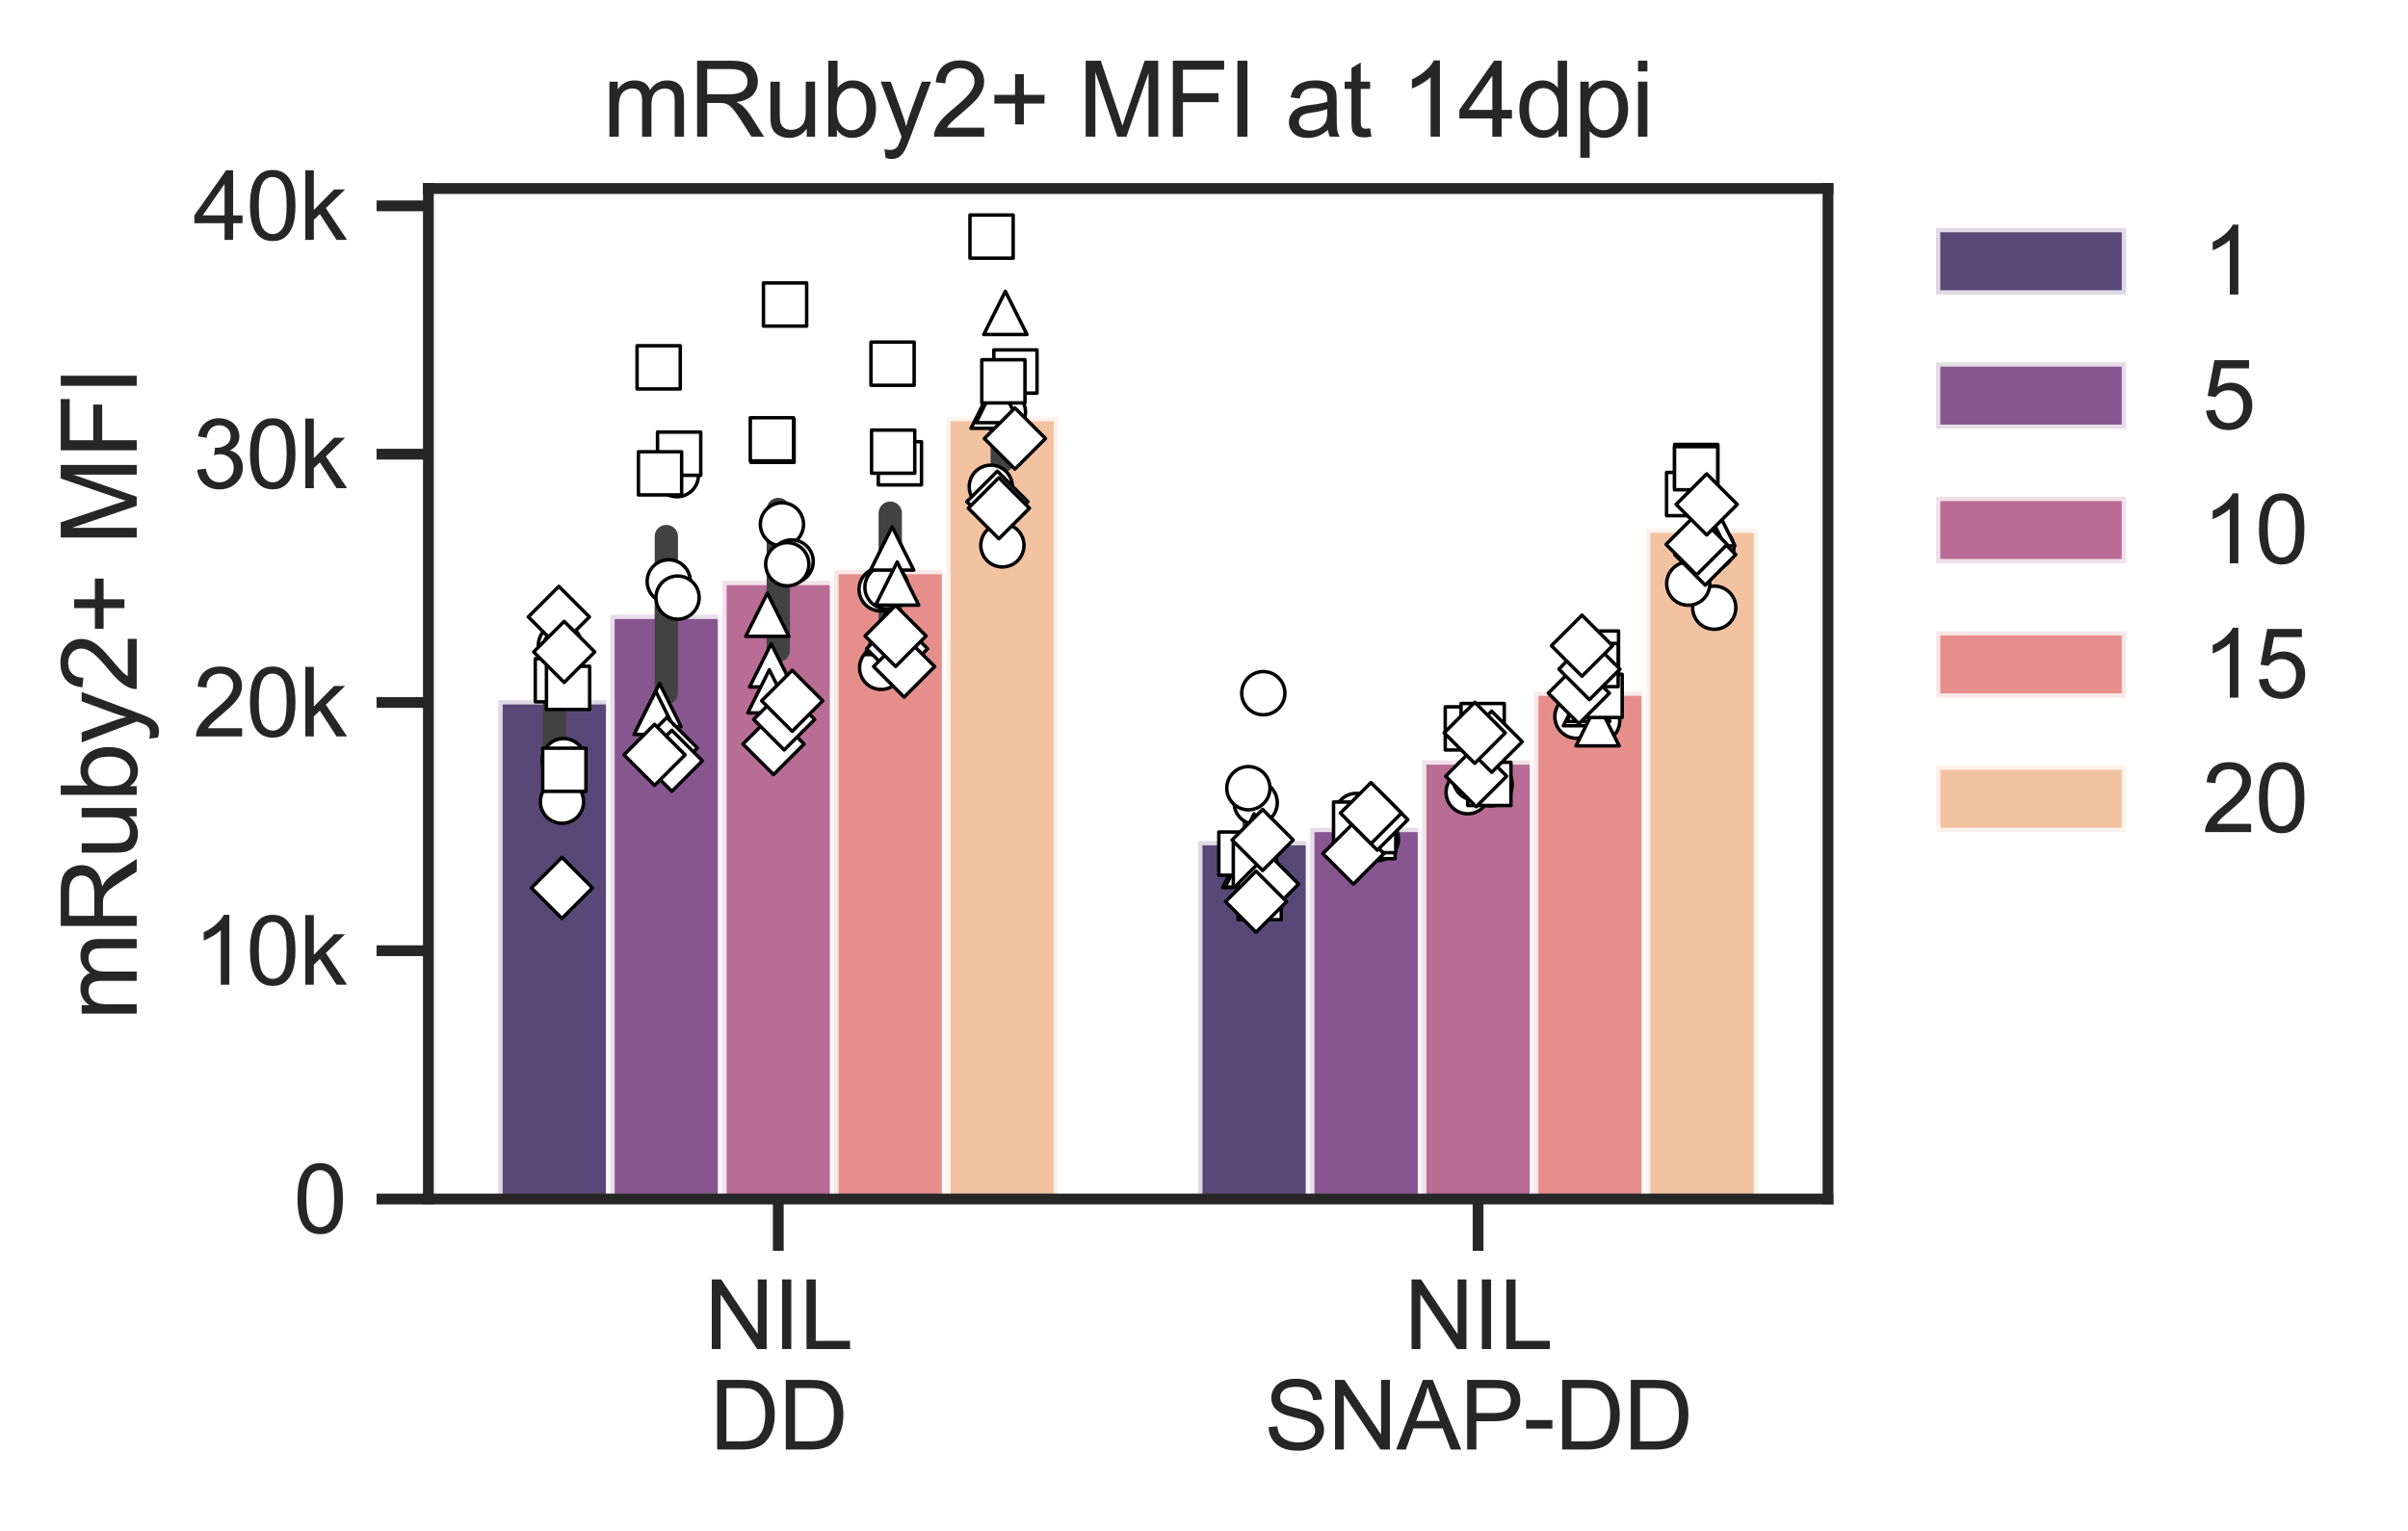 <?xml version="1.0" encoding="utf-8" standalone="no"?>
<!DOCTYPE svg PUBLIC "-//W3C//DTD SVG 1.1//EN"
  "http://www.w3.org/Graphics/SVG/1.1/DTD/svg11.dtd">
<svg xmlns:xlink="http://www.w3.org/1999/xlink" width="278.719pt" height="177.219pt" viewBox="0 0 278.719 177.219" xmlns="http://www.w3.org/2000/svg" version="1.1">
 <defs>
  <style type="text/css">*{stroke-linejoin: round; stroke-linecap: butt}</style>
 </defs>
 <g id="figure_1">
  <g id="patch_1">
   <path d="M 0 177.219 
L 278.719 177.219 
L 278.719 -0 
L 0 -0 
z
" style="fill: #ffffff"/>
  </g>
  <g id="axes_1">
   <g id="patch_2">
    <path d="M 49.585 138.825 
L 211.585 138.825 
L 211.585 21.825 
L 49.585 21.825 
z
" style="fill: #ffffff"/>
   </g>
   <g id="matplotlib.axis_1">
    <g id="xtick_1">
     <g id="line2d_1">
      <defs>
       <path id="m0fd4d82adf" d="M 0 0 
L 0 6 
" style="stroke: #262626; stroke-width: 1.25"/>
      </defs>
      <g>
       <use xlink:href="#m0fd4d82adf" x="90.085" y="138.825" style="fill: #262626; stroke: #262626; stroke-width: 1.25"/>
      </g>
     </g>
     <g id="text_1">
      <!-- NIL -->
      <g style="fill: #262626" transform="translate(81.526 156.199) scale(0.11 -0.11)">
       <defs>
        <path id="ArialMT-4e" d="M 488 0 
L 488 4581 
L 1109 4581 
L 3516 984 
L 3516 4581 
L 4097 4581 
L 4097 0 
L 3475 0 
L 1069 3600 
L 1069 0 
L 488 0 
z
" transform="scale(0.016)"/>
        <path id="ArialMT-49" d="M 597 0 
L 597 4581 
L 1203 4581 
L 1203 0 
L 597 0 
z
" transform="scale(0.016)"/>
        <path id="ArialMT-4c" d="M 469 0 
L 469 4581 
L 1075 4581 
L 1075 541 
L 3331 541 
L 3331 0 
L 469 0 
z
" transform="scale(0.016)"/>
       </defs>
       <use xlink:href="#ArialMT-4e"/>
       <use xlink:href="#ArialMT-49" transform="translate(72.217 0)"/>
       <use xlink:href="#ArialMT-4c" transform="translate(100 0)"/>
      </g>
      <!-- DD -->
      <g style="fill: #262626" transform="translate(82.141 167.833) scale(0.11 -0.11)">
       <defs>
        <path id="ArialMT-44" d="M 494 0 
L 494 4581 
L 2072 4581 
Q 2606 4581 2888 4516 
Q 3281 4425 3559 4188 
Q 3922 3881 4101 3404 
Q 4281 2928 4281 2316 
Q 4281 1794 4159 1391 
Q 4038 988 3847 723 
Q 3656 459 3429 307 
Q 3203 156 2883 78 
Q 2563 0 2147 0 
L 494 0 
z
M 1100 541 
L 2078 541 
Q 2531 541 2789 625 
Q 3047 709 3200 863 
Q 3416 1078 3536 1442 
Q 3656 1806 3656 2325 
Q 3656 3044 3420 3430 
Q 3184 3816 2847 3947 
Q 2603 4041 2063 4041 
L 1100 4041 
L 1100 541 
z
" transform="scale(0.016)"/>
       </defs>
       <use xlink:href="#ArialMT-44"/>
       <use xlink:href="#ArialMT-44" transform="translate(72.217 0)"/>
      </g>
     </g>
    </g>
    <g id="xtick_2">
     <g id="line2d_2">
      <g>
       <use xlink:href="#m0fd4d82adf" x="171.085" y="138.825" style="fill: #262626; stroke: #262626; stroke-width: 1.25"/>
      </g>
     </g>
     <g id="text_2">
      <!-- NIL -->
      <g style="fill: #262626" transform="translate(162.526 156.199) scale(0.11 -0.11)">
       <use xlink:href="#ArialMT-4e"/>
       <use xlink:href="#ArialMT-49" transform="translate(72.217 0)"/>
       <use xlink:href="#ArialMT-4c" transform="translate(100 0)"/>
      </g>
      <!-- SNAP-DD -->
      <g style="fill: #262626" transform="translate(146.331 167.833) scale(0.11 -0.11)">
       <defs>
        <path id="ArialMT-53" d="M 288 1472 
L 859 1522 
Q 900 1178 1048 958 
Q 1197 738 1509 602 
Q 1822 466 2213 466 
Q 2559 466 2825 569 
Q 3091 672 3220 851 
Q 3350 1031 3350 1244 
Q 3350 1459 3225 1620 
Q 3100 1781 2813 1891 
Q 2628 1963 1997 2114 
Q 1366 2266 1113 2400 
Q 784 2572 623 2826 
Q 463 3081 463 3397 
Q 463 3744 659 4045 
Q 856 4347 1234 4503 
Q 1613 4659 2075 4659 
Q 2584 4659 2973 4495 
Q 3363 4331 3572 4012 
Q 3781 3694 3797 3291 
L 3216 3247 
Q 3169 3681 2898 3903 
Q 2628 4125 2100 4125 
Q 1550 4125 1298 3923 
Q 1047 3722 1047 3438 
Q 1047 3191 1225 3031 
Q 1400 2872 2139 2705 
Q 2878 2538 3153 2413 
Q 3553 2228 3743 1945 
Q 3934 1663 3934 1294 
Q 3934 928 3725 604 
Q 3516 281 3123 101 
Q 2731 -78 2241 -78 
Q 1619 -78 1198 103 
Q 778 284 539 648 
Q 300 1013 288 1472 
z
" transform="scale(0.016)"/>
        <path id="ArialMT-41" d="M -9 0 
L 1750 4581 
L 2403 4581 
L 4278 0 
L 3588 0 
L 3053 1388 
L 1138 1388 
L 634 0 
L -9 0 
z
M 1313 1881 
L 2866 1881 
L 2388 3150 
Q 2169 3728 2063 4100 
Q 1975 3659 1816 3225 
L 1313 1881 
z
" transform="scale(0.016)"/>
        <path id="ArialMT-50" d="M 494 0 
L 494 4581 
L 2222 4581 
Q 2678 4581 2919 4538 
Q 3256 4481 3484 4323 
Q 3713 4166 3852 3881 
Q 3991 3597 3991 3256 
Q 3991 2672 3619 2267 
Q 3247 1863 2275 1863 
L 1100 1863 
L 1100 0 
L 494 0 
z
M 1100 2403 
L 2284 2403 
Q 2872 2403 3119 2622 
Q 3366 2841 3366 3238 
Q 3366 3525 3220 3729 
Q 3075 3934 2838 4000 
Q 2684 4041 2272 4041 
L 1100 4041 
L 1100 2403 
z
" transform="scale(0.016)"/>
        <path id="ArialMT-2d" d="M 203 1375 
L 203 1941 
L 1931 1941 
L 1931 1375 
L 203 1375 
z
" transform="scale(0.016)"/>
       </defs>
       <use xlink:href="#ArialMT-53"/>
       <use xlink:href="#ArialMT-4e" transform="translate(66.699 0)"/>
       <use xlink:href="#ArialMT-41" transform="translate(138.916 0)"/>
       <use xlink:href="#ArialMT-50" transform="translate(205.615 0)"/>
       <use xlink:href="#ArialMT-2d" transform="translate(272.314 0)"/>
       <use xlink:href="#ArialMT-44" transform="translate(305.615 0)"/>
       <use xlink:href="#ArialMT-44" transform="translate(377.832 0)"/>
      </g>
     </g>
    </g>
   </g>
   <g id="matplotlib.axis_2">
    <g id="ytick_1">
     <g id="line2d_3">
      <defs>
       <path id="m3c3f2781e0" d="M 0 0 
L -6 0 
" style="stroke: #262626; stroke-width: 1.25"/>
      </defs>
      <g>
       <use xlink:href="#m3c3f2781e0" x="49.585" y="138.825" style="fill: #262626; stroke: #262626; stroke-width: 1.25"/>
      </g>
     </g>
     <g id="text_3">
      <!-- 0 -->
      <g style="fill: #262626" transform="translate(33.968 142.762) scale(0.11 -0.11)">
       <defs>
        <path id="ArialMT-30" d="M 266 2259 
Q 266 3072 433 3567 
Q 600 4063 929 4331 
Q 1259 4600 1759 4600 
Q 2128 4600 2406 4451 
Q 2684 4303 2865 4023 
Q 3047 3744 3150 3342 
Q 3253 2941 3253 2259 
Q 3253 1453 3087 958 
Q 2922 463 2592 192 
Q 2263 -78 1759 -78 
Q 1097 -78 719 397 
Q 266 969 266 2259 
z
M 844 2259 
Q 844 1131 1108 757 
Q 1372 384 1759 384 
Q 2147 384 2411 759 
Q 2675 1134 2675 2259 
Q 2675 3391 2411 3762 
Q 2147 4134 1753 4134 
Q 1366 4134 1134 3806 
Q 844 3388 844 2259 
z
" transform="scale(0.016)"/>
       </defs>
       <use xlink:href="#ArialMT-30"/>
      </g>
     </g>
    </g>
    <g id="ytick_2">
     <g id="line2d_4">
      <g>
       <use xlink:href="#m3c3f2781e0" x="49.585" y="110.078" style="fill: #262626; stroke: #262626; stroke-width: 1.25"/>
      </g>
     </g>
     <g id="text_4">
      <!-- 10k -->
      <g style="fill: #262626" transform="translate(22.351 114.015) scale(0.11 -0.11)">
       <defs>
        <path id="ArialMT-31" d="M 2384 0 
L 1822 0 
L 1822 3584 
Q 1619 3391 1289 3197 
Q 959 3003 697 2906 
L 697 3450 
Q 1169 3672 1522 3987 
Q 1875 4303 2022 4600 
L 2384 4600 
L 2384 0 
z
" transform="scale(0.016)"/>
        <path id="ArialMT-6b" d="M 425 0 
L 425 4581 
L 988 4581 
L 988 1969 
L 2319 3319 
L 3047 3319 
L 1778 2088 
L 3175 0 
L 2481 0 
L 1384 1697 
L 988 1316 
L 988 0 
L 425 0 
z
" transform="scale(0.016)"/>
       </defs>
       <use xlink:href="#ArialMT-31"/>
       <use xlink:href="#ArialMT-30" transform="translate(55.615 0)"/>
       <use xlink:href="#ArialMT-6b" transform="translate(111.23 0)"/>
      </g>
     </g>
    </g>
    <g id="ytick_3">
     <g id="line2d_5">
      <g>
       <use xlink:href="#m3c3f2781e0" x="49.585" y="81.331" style="fill: #262626; stroke: #262626; stroke-width: 1.25"/>
      </g>
     </g>
     <g id="text_5">
      <!-- 20k -->
      <g style="fill: #262626" transform="translate(22.351 85.268) scale(0.11 -0.11)">
       <defs>
        <path id="ArialMT-32" d="M 3222 541 
L 3222 0 
L 194 0 
Q 188 203 259 391 
Q 375 700 629 1000 
Q 884 1300 1366 1694 
Q 2113 2306 2375 2664 
Q 2638 3022 2638 3341 
Q 2638 3675 2398 3904 
Q 2159 4134 1775 4134 
Q 1369 4134 1125 3890 
Q 881 3647 878 3216 
L 300 3275 
Q 359 3922 746 4261 
Q 1134 4600 1788 4600 
Q 2447 4600 2831 4234 
Q 3216 3869 3216 3328 
Q 3216 3053 3103 2787 
Q 2991 2522 2730 2228 
Q 2469 1934 1863 1422 
Q 1356 997 1212 845 
Q 1069 694 975 541 
L 3222 541 
z
" transform="scale(0.016)"/>
       </defs>
       <use xlink:href="#ArialMT-32"/>
       <use xlink:href="#ArialMT-30" transform="translate(55.615 0)"/>
       <use xlink:href="#ArialMT-6b" transform="translate(111.23 0)"/>
      </g>
     </g>
    </g>
    <g id="ytick_4">
     <g id="line2d_6">
      <g>
       <use xlink:href="#m3c3f2781e0" x="49.585" y="52.585" style="fill: #262626; stroke: #262626; stroke-width: 1.25"/>
      </g>
     </g>
     <g id="text_6">
      <!-- 30k -->
      <g style="fill: #262626" transform="translate(22.351 56.521) scale(0.11 -0.11)">
       <defs>
        <path id="ArialMT-33" d="M 269 1209 
L 831 1284 
Q 928 806 1161 595 
Q 1394 384 1728 384 
Q 2125 384 2398 659 
Q 2672 934 2672 1341 
Q 2672 1728 2419 1979 
Q 2166 2231 1775 2231 
Q 1616 2231 1378 2169 
L 1441 2663 
Q 1497 2656 1531 2656 
Q 1891 2656 2178 2843 
Q 2466 3031 2466 3422 
Q 2466 3731 2256 3934 
Q 2047 4138 1716 4138 
Q 1388 4138 1169 3931 
Q 950 3725 888 3313 
L 325 3413 
Q 428 3978 793 4289 
Q 1159 4600 1703 4600 
Q 2078 4600 2393 4439 
Q 2709 4278 2876 4000 
Q 3044 3722 3044 3409 
Q 3044 3113 2884 2869 
Q 2725 2625 2413 2481 
Q 2819 2388 3044 2092 
Q 3269 1797 3269 1353 
Q 3269 753 2831 336 
Q 2394 -81 1725 -81 
Q 1122 -81 723 278 
Q 325 638 269 1209 
z
" transform="scale(0.016)"/>
       </defs>
       <use xlink:href="#ArialMT-33"/>
       <use xlink:href="#ArialMT-30" transform="translate(55.615 0)"/>
       <use xlink:href="#ArialMT-6b" transform="translate(111.23 0)"/>
      </g>
     </g>
    </g>
    <g id="ytick_5">
     <g id="line2d_7">
      <g>
       <use xlink:href="#m3c3f2781e0" x="49.585" y="23.838" style="fill: #262626; stroke: #262626; stroke-width: 1.25"/>
      </g>
     </g>
     <g id="text_7">
      <!-- 40k -->
      <g style="fill: #262626" transform="translate(22.351 27.775) scale(0.11 -0.11)">
       <defs>
        <path id="ArialMT-34" d="M 2069 0 
L 2069 1097 
L 81 1097 
L 81 1613 
L 2172 4581 
L 2631 4581 
L 2631 1613 
L 3250 1613 
L 3250 1097 
L 2631 1097 
L 2631 0 
L 2069 0 
z
M 2069 1613 
L 2069 3678 
L 634 1613 
L 2069 1613 
z
" transform="scale(0.016)"/>
       </defs>
       <use xlink:href="#ArialMT-34"/>
       <use xlink:href="#ArialMT-30" transform="translate(55.615 0)"/>
       <use xlink:href="#ArialMT-6b" transform="translate(111.23 0)"/>
      </g>
     </g>
    </g>
    <g id="text_8">
     <!-- mRuby2+ MFI -->
     <g style="fill: #262626" transform="translate(15.825 118.166) rotate(-90) scale(0.12 -0.12)">
      <defs>
       <path id="ArialMT-6d" d="M 422 0 
L 422 3319 
L 925 3319 
L 925 2853 
Q 1081 3097 1340 3245 
Q 1600 3394 1931 3394 
Q 2300 3394 2536 3241 
Q 2772 3088 2869 2813 
Q 3263 3394 3894 3394 
Q 4388 3394 4653 3120 
Q 4919 2847 4919 2278 
L 4919 0 
L 4359 0 
L 4359 2091 
Q 4359 2428 4304 2576 
Q 4250 2725 4106 2815 
Q 3963 2906 3769 2906 
Q 3419 2906 3187 2673 
Q 2956 2441 2956 1928 
L 2956 0 
L 2394 0 
L 2394 2156 
Q 2394 2531 2256 2718 
Q 2119 2906 1806 2906 
Q 1569 2906 1367 2781 
Q 1166 2656 1075 2415 
Q 984 2175 984 1722 
L 984 0 
L 422 0 
z
" transform="scale(0.016)"/>
       <path id="ArialMT-52" d="M 503 0 
L 503 4581 
L 2534 4581 
Q 3147 4581 3465 4457 
Q 3784 4334 3975 4021 
Q 4166 3709 4166 3331 
Q 4166 2844 3850 2509 
Q 3534 2175 2875 2084 
Q 3116 1969 3241 1856 
Q 3506 1613 3744 1247 
L 4541 0 
L 3778 0 
L 3172 953 
Q 2906 1366 2734 1584 
Q 2563 1803 2427 1890 
Q 2291 1978 2150 2013 
Q 2047 2034 1813 2034 
L 1109 2034 
L 1109 0 
L 503 0 
z
M 1109 2559 
L 2413 2559 
Q 2828 2559 3062 2645 
Q 3297 2731 3419 2920 
Q 3541 3109 3541 3331 
Q 3541 3656 3305 3865 
Q 3069 4075 2559 4075 
L 1109 4075 
L 1109 2559 
z
" transform="scale(0.016)"/>
       <path id="ArialMT-75" d="M 2597 0 
L 2597 488 
Q 2209 -75 1544 -75 
Q 1250 -75 995 37 
Q 741 150 617 320 
Q 494 491 444 738 
Q 409 903 409 1263 
L 409 3319 
L 972 3319 
L 972 1478 
Q 972 1038 1006 884 
Q 1059 663 1231 536 
Q 1403 409 1656 409 
Q 1909 409 2131 539 
Q 2353 669 2445 892 
Q 2538 1116 2538 1541 
L 2538 3319 
L 3100 3319 
L 3100 0 
L 2597 0 
z
" transform="scale(0.016)"/>
       <path id="ArialMT-62" d="M 941 0 
L 419 0 
L 419 4581 
L 981 4581 
L 981 2947 
Q 1338 3394 1891 3394 
Q 2197 3394 2470 3270 
Q 2744 3147 2920 2923 
Q 3097 2700 3197 2384 
Q 3297 2069 3297 1709 
Q 3297 856 2875 390 
Q 2453 -75 1863 -75 
Q 1275 -75 941 416 
L 941 0 
z
M 934 1684 
Q 934 1088 1097 822 
Q 1363 388 1816 388 
Q 2184 388 2453 708 
Q 2722 1028 2722 1663 
Q 2722 2313 2464 2622 
Q 2206 2931 1841 2931 
Q 1472 2931 1203 2611 
Q 934 2291 934 1684 
z
" transform="scale(0.016)"/>
       <path id="ArialMT-79" d="M 397 -1278 
L 334 -750 
Q 519 -800 656 -800 
Q 844 -800 956 -737 
Q 1069 -675 1141 -563 
Q 1194 -478 1313 -144 
Q 1328 -97 1363 -6 
L 103 3319 
L 709 3319 
L 1400 1397 
Q 1534 1031 1641 628 
Q 1738 1016 1872 1384 
L 2581 3319 
L 3144 3319 
L 1881 -56 
Q 1678 -603 1566 -809 
Q 1416 -1088 1222 -1217 
Q 1028 -1347 759 -1347 
Q 597 -1347 397 -1278 
z
" transform="scale(0.016)"/>
       <path id="ArialMT-2b" d="M 1603 741 
L 1603 1997 
L 356 1997 
L 356 2522 
L 1603 2522 
L 1603 3769 
L 2134 3769 
L 2134 2522 
L 3381 2522 
L 3381 1997 
L 2134 1997 
L 2134 741 
L 1603 741 
z
" transform="scale(0.016)"/>
       <path id="ArialMT-20" transform="scale(0.016)"/>
       <path id="ArialMT-4d" d="M 475 0 
L 475 4581 
L 1388 4581 
L 2472 1338 
Q 2622 884 2691 659 
Q 2769 909 2934 1394 
L 4031 4581 
L 4847 4581 
L 4847 0 
L 4263 0 
L 4263 3834 
L 2931 0 
L 2384 0 
L 1059 3900 
L 1059 0 
L 475 0 
z
" transform="scale(0.016)"/>
       <path id="ArialMT-46" d="M 525 0 
L 525 4581 
L 3616 4581 
L 3616 4041 
L 1131 4041 
L 1131 2622 
L 3281 2622 
L 3281 2081 
L 1131 2081 
L 1131 0 
L 525 0 
z
" transform="scale(0.016)"/>
      </defs>
      <use xlink:href="#ArialMT-6d"/>
      <use xlink:href="#ArialMT-52" transform="translate(83.301 0)"/>
      <use xlink:href="#ArialMT-75" transform="translate(155.518 0)"/>
      <use xlink:href="#ArialMT-62" transform="translate(211.133 0)"/>
      <use xlink:href="#ArialMT-79" transform="translate(266.748 0)"/>
      <use xlink:href="#ArialMT-32" transform="translate(316.748 0)"/>
      <use xlink:href="#ArialMT-2b" transform="translate(372.363 0)"/>
      <use xlink:href="#ArialMT-20" transform="translate(430.762 0)"/>
      <use xlink:href="#ArialMT-4d" transform="translate(458.545 0)"/>
      <use xlink:href="#ArialMT-46" transform="translate(541.846 0)"/>
      <use xlink:href="#ArialMT-49" transform="translate(602.93 0)"/>
     </g>
    </g>
   </g>
   <g id="patch_3">
    <path d="M 57.685 138.825 
L 70.645 138.825 
L 70.645 81.067 
L 57.685 81.067 
z
" clip-path="url(#p756f894e1c)" style="fill: #2f1b55; opacity: 0.8; stroke: #ffffff; stroke-linejoin: miter"/>
   </g>
   <g id="patch_4">
    <path d="M 138.685 138.825 
L 151.645 138.825 
L 151.645 97.382 
L 138.685 97.382 
z
" clip-path="url(#p756f894e1c)" style="fill: #2f1b55; opacity: 0.8; stroke: #ffffff; stroke-linejoin: miter"/>
   </g>
   <g id="patch_5">
    <path d="M 70.645 138.825 
L 83.605 138.825 
L 83.605 71.173 
L 70.645 71.173 
z
" clip-path="url(#p756f894e1c)" style="fill: #692c75; opacity: 0.8; stroke: #ffffff; stroke-linejoin: miter"/>
   </g>
   <g id="patch_6">
    <path d="M 151.645 138.825 
L 164.605 138.825 
L 164.605 95.845 
L 151.645 95.845 
z
" clip-path="url(#p756f894e1c)" style="fill: #692c75; opacity: 0.8; stroke: #ffffff; stroke-linejoin: miter"/>
   </g>
   <g id="patch_7">
    <path d="M 83.605 138.825 
L 96.565 138.825 
L 96.565 67.256 
L 83.605 67.256 
z
" clip-path="url(#p756f894e1c)" style="fill: #a74779; opacity: 0.8; stroke: #ffffff; stroke-linejoin: miter"/>
   </g>
   <g id="patch_8">
    <path d="M 164.605 138.825 
L 177.565 138.825 
L 177.565 88.035 
L 164.605 88.035 
z
" clip-path="url(#p756f894e1c)" style="fill: #a74779; opacity: 0.8; stroke: #ffffff; stroke-linejoin: miter"/>
   </g>
   <g id="patch_9">
    <path d="M 96.565 138.825 
L 109.525 138.825 
L 109.525 65.991 
L 96.565 65.991 
z
" clip-path="url(#p756f894e1c)" style="fill: #de7270; opacity: 0.8; stroke: #ffffff; stroke-linejoin: miter"/>
   </g>
   <g id="patch_10">
    <path d="M 177.565 138.825 
L 190.525 138.825 
L 190.525 80.072 
L 177.565 80.072 
z
" clip-path="url(#p756f894e1c)" style="fill: #de7270; opacity: 0.8; stroke: #ffffff; stroke-linejoin: miter"/>
   </g>
   <g id="patch_11">
    <path d="M 109.525 138.825 
L 122.485 138.825 
L 122.485 48.271 
L 109.525 48.271 
z
" clip-path="url(#p756f894e1c)" style="fill: #eeb389; opacity: 0.8; stroke: #ffffff; stroke-linejoin: miter"/>
   </g>
   <g id="patch_12">
    <path d="M 190.525 138.825 
L 203.485 138.825 
L 203.485 61.204 
L 190.525 61.204 
z
" clip-path="url(#p756f894e1c)" style="fill: #eeb389; opacity: 0.8; stroke: #ffffff; stroke-linejoin: miter"/>
   </g>
   <g id="line2d_8">
    <path d="M 64.165 86.97 
L 64.165 76.009 
" clip-path="url(#p756f894e1c)" style="fill: none; stroke: #424242; stroke-width: 2.7; stroke-linecap: round"/>
   </g>
   <g id="line2d_9">
    <path d="M 145.165 100.566 
L 145.165 93.285 
" clip-path="url(#p756f894e1c)" style="fill: none; stroke: #424242; stroke-width: 2.7; stroke-linecap: round"/>
   </g>
   <g id="line2d_10">
    <path d="M 77.125 80.22 
L 77.125 62.125 
" clip-path="url(#p756f894e1c)" style="fill: none; stroke: #424242; stroke-width: 2.7; stroke-linecap: round"/>
   </g>
   <g id="line2d_11">
    <path d="M 158.125 96.629 
L 158.125 95.076 
" clip-path="url(#p756f894e1c)" style="fill: none; stroke: #424242; stroke-width: 2.7; stroke-linecap: round"/>
   </g>
   <g id="line2d_12">
    <path d="M 90.085 75.31 
L 90.085 58.987 
" clip-path="url(#p756f894e1c)" style="fill: none; stroke: #424242; stroke-width: 2.7; stroke-linecap: round"/>
   </g>
   <g id="line2d_13">
    <path d="M 171.085 89.569 
L 171.085 86.583 
" clip-path="url(#p756f894e1c)" style="fill: none; stroke: #424242; stroke-width: 2.7; stroke-linecap: round"/>
   </g>
   <g id="line2d_14">
    <path d="M 103.045 71.509 
L 103.045 59.417 
" clip-path="url(#p756f894e1c)" style="fill: none; stroke: #424242; stroke-width: 2.7; stroke-linecap: round"/>
   </g>
   <g id="line2d_15">
    <path d="M 184.045 81.765 
L 184.045 78.41 
" clip-path="url(#p756f894e1c)" style="fill: none; stroke: #424242; stroke-width: 2.7; stroke-linecap: round"/>
   </g>
   <g id="line2d_16">
    <path d="M 116.005 53.389 
L 116.005 42.689 
" clip-path="url(#p756f894e1c)" style="fill: none; stroke: #424242; stroke-width: 2.7; stroke-linecap: round"/>
   </g>
   <g id="line2d_17">
    <path d="M 197.005 63.998 
L 197.005 58.585 
" clip-path="url(#p756f894e1c)" style="fill: none; stroke: #424242; stroke-width: 2.7; stroke-linecap: round"/>
   </g>
   <g id="patch_13">
    <path d="M 49.585 138.825 
L 49.585 21.825 
" style="fill: none; stroke: #262626; stroke-width: 1.25; stroke-linejoin: miter; stroke-linecap: square"/>
   </g>
   <g id="patch_14">
    <path d="M 211.585 138.825 
L 211.585 21.825 
" style="fill: none; stroke: #262626; stroke-width: 1.25; stroke-linejoin: miter; stroke-linecap: square"/>
   </g>
   <g id="patch_15">
    <path d="M 49.585 138.825 
L 211.585 138.825 
" style="fill: none; stroke: #262626; stroke-width: 1.25; stroke-linejoin: miter; stroke-linecap: square"/>
   </g>
   <g id="patch_16">
    <path d="M 49.585 21.825 
L 211.585 21.825 
" style="fill: none; stroke: #262626; stroke-width: 1.25; stroke-linejoin: miter; stroke-linecap: square"/>
   </g>
   <g id="PathCollection_1">
    <defs>
     <path id="C0_0_bb02ad95be" d="M 0 2.5 
C 0.663 2.5 1.299 2.237 1.768 1.768 
C 2.237 1.299 2.5 0.663 2.5 -0 
C 2.5 -0.663 2.237 -1.299 1.768 -1.768 
C 1.299 -2.237 0.663 -2.5 0 -2.5 
C -0.663 -2.5 -1.299 -2.237 -1.768 -1.768 
C -2.237 -1.299 -2.5 -0.663 -2.5 0 
C -2.5 0.663 -2.237 1.299 -1.768 1.768 
C -1.299 2.237 -0.663 2.5 0 2.5 
z
"/>
    </defs>
    <g clip-path="url(#p756f894e1c)">
     <use xlink:href="#C0_0_bb02ad95be" x="65.048" y="92.823" style="fill: #ffffff; stroke: #000000; stroke-width: 0.4"/>
    </g>
    <g clip-path="url(#p756f894e1c)">
     <use xlink:href="#C0_0_bb02ad95be" x="65.237" y="88.018" style="fill: #ffffff; stroke: #000000; stroke-width: 0.4"/>
    </g>
    <g clip-path="url(#p756f894e1c)">
     <use xlink:href="#C0_0_bb02ad95be" x="64.812" y="74.721" style="fill: #ffffff; stroke: #000000; stroke-width: 0.4"/>
    </g>
   </g>
   <g id="PathCollection_2">
    <defs>
     <path id="C1_0_564af8db1c" d="M 0 2.5 
C 0.663 2.5 1.299 2.237 1.768 1.768 
C 2.237 1.299 2.5 0.663 2.5 -0 
C 2.5 -0.663 2.237 -1.299 1.768 -1.768 
C 1.299 -2.237 0.663 -2.5 0 -2.5 
C -0.663 -2.5 -1.299 -2.237 -1.768 -1.768 
C -2.237 -1.299 -2.5 -0.663 -2.5 0 
C -2.5 0.663 -2.237 1.299 -1.768 1.768 
C -1.299 2.237 -0.663 2.5 0 2.5 
z
"/>
    </defs>
    <g clip-path="url(#p756f894e1c)">
     <use xlink:href="#C1_0_564af8db1c" x="77.406" y="67.315" style="fill: #ffffff; stroke: #000000; stroke-width: 0.4"/>
    </g>
    <g clip-path="url(#p756f894e1c)">
     <use xlink:href="#C1_0_564af8db1c" x="78.427" y="69.193" style="fill: #ffffff; stroke: #000000; stroke-width: 0.4"/>
    </g>
    <g clip-path="url(#p756f894e1c)">
     <use xlink:href="#C1_0_564af8db1c" x="78.346" y="55.017" style="fill: #ffffff; stroke: #000000; stroke-width: 0.4"/>
    </g>
   </g>
   <g id="PathCollection_3">
    <defs>
     <path id="C2_0_99cb55422f" d="M 0 2.5 
C 0.663 2.5 1.299 2.237 1.768 1.768 
C 2.237 1.299 2.5 0.663 2.5 -0 
C 2.5 -0.663 2.237 -1.299 1.768 -1.768 
C 1.299 -2.237 0.663 -2.5 0 -2.5 
C -0.663 -2.5 -1.299 -2.237 -1.768 -1.768 
C -2.237 -1.299 -2.5 -0.663 -2.5 0 
C -2.5 0.663 -2.237 1.299 -1.768 1.768 
C -1.299 2.237 -0.663 2.5 0 2.5 
z
"/>
    </defs>
    <g clip-path="url(#p756f894e1c)">
     <use xlink:href="#C2_0_99cb55422f" x="90.509" y="60.712" style="fill: #ffffff; stroke: #000000; stroke-width: 0.4"/>
    </g>
    <g clip-path="url(#p756f894e1c)">
     <use xlink:href="#C2_0_99cb55422f" x="91.629" y="65.011" style="fill: #ffffff; stroke: #000000; stroke-width: 0.4"/>
    </g>
    <g clip-path="url(#p756f894e1c)">
     <use xlink:href="#C2_0_99cb55422f" x="91.125" y="65.333" style="fill: #ffffff; stroke: #000000; stroke-width: 0.4"/>
    </g>
   </g>
   <g id="PathCollection_4">
    <defs>
     <path id="C3_0_fe4d939f98" d="M 0 2.5 
C 0.663 2.5 1.299 2.237 1.768 1.768 
C 2.237 1.299 2.5 0.663 2.5 -0 
C 2.5 -0.663 2.237 -1.299 1.768 -1.768 
C 1.299 -2.237 0.663 -2.5 0 -2.5 
C -0.663 -2.5 -1.299 -2.237 -1.768 -1.768 
C -2.237 -1.299 -2.5 -0.663 -2.5 0 
C -2.5 0.663 -2.237 1.299 -1.768 1.768 
C -1.299 2.237 -0.663 2.5 0 2.5 
z
"/>
    </defs>
    <g clip-path="url(#p756f894e1c)">
     <use xlink:href="#C3_0_fe4d939f98" x="101.931" y="68.24" style="fill: #ffffff; stroke: #000000; stroke-width: 0.4"/>
    </g>
    <g clip-path="url(#p756f894e1c)">
     <use xlink:href="#C3_0_fe4d939f98" x="101.991" y="77.324" style="fill: #ffffff; stroke: #000000; stroke-width: 0.4"/>
    </g>
    <g clip-path="url(#p756f894e1c)">
     <use xlink:href="#C3_0_fe4d939f98" x="102.606" y="67.992" style="fill: #ffffff; stroke: #000000; stroke-width: 0.4"/>
    </g>
   </g>
   <g id="PathCollection_5">
    <defs>
     <path id="C4_0_90969e74f0" d="M 0 2.5 
C 0.663 2.5 1.299 2.237 1.768 1.768 
C 2.237 1.299 2.5 0.663 2.5 -0 
C 2.5 -0.663 2.237 -1.299 1.768 -1.768 
C 1.299 -2.237 0.663 -2.5 0 -2.5 
C -0.663 -2.5 -1.299 -2.237 -1.768 -1.768 
C -2.237 -1.299 -2.5 -0.663 -2.5 0 
C -2.5 0.663 -2.237 1.299 -1.768 1.768 
C -1.299 2.237 -0.663 2.5 0 2.5 
z
"/>
    </defs>
    <g clip-path="url(#p756f894e1c)">
     <use xlink:href="#C4_0_90969e74f0" x="116.199" y="47.719" style="fill: #ffffff; stroke: #000000; stroke-width: 0.4"/>
    </g>
    <g clip-path="url(#p756f894e1c)">
     <use xlink:href="#C4_0_90969e74f0" x="114.685" y="56.358" style="fill: #ffffff; stroke: #000000; stroke-width: 0.4"/>
    </g>
    <g clip-path="url(#p756f894e1c)">
     <use xlink:href="#C4_0_90969e74f0" x="116.023" y="63.143" style="fill: #ffffff; stroke: #000000; stroke-width: 0.4"/>
    </g>
   </g>
   <g id="PathCollection_6">
    <defs>
     <path id="C5_0_d8ada92d43" d="M 0 2.5 
C 0.663 2.5 1.299 2.237 1.768 1.768 
C 2.237 1.299 2.5 0.663 2.5 -0 
C 2.5 -0.663 2.237 -1.299 1.768 -1.768 
C 1.299 -2.237 0.663 -2.5 0 -2.5 
C -0.663 -2.5 -1.299 -2.237 -1.768 -1.768 
C -2.237 -1.299 -2.5 -0.663 -2.5 0 
C -2.5 0.663 -2.237 1.299 -1.768 1.768 
C -1.299 2.237 -0.663 2.5 0 2.5 
z
"/>
    </defs>
    <g clip-path="url(#p756f894e1c)">
     <use xlink:href="#C5_0_d8ada92d43" x="146.224" y="80.259" style="fill: #ffffff; stroke: #000000; stroke-width: 0.4"/>
    </g>
    <g clip-path="url(#p756f894e1c)">
     <use xlink:href="#C5_0_d8ada92d43" x="145.344" y="92.944" style="fill: #ffffff; stroke: #000000; stroke-width: 0.4"/>
    </g>
    <g clip-path="url(#p756f894e1c)">
     <use xlink:href="#C5_0_d8ada92d43" x="144.496" y="91.26" style="fill: #ffffff; stroke: #000000; stroke-width: 0.4"/>
    </g>
   </g>
   <g id="PathCollection_7">
    <defs>
     <path id="C6_0_85672cd2e8" d="M 0 2.5 
C 0.663 2.5 1.299 2.237 1.768 1.768 
C 2.237 1.299 2.5 0.663 2.5 -0 
C 2.5 -0.663 2.237 -1.299 1.768 -1.768 
C 1.299 -2.237 0.663 -2.5 0 -2.5 
C -0.663 -2.5 -1.299 -2.237 -1.768 -1.768 
C -2.237 -1.299 -2.5 -0.663 -2.5 0 
C -2.5 0.663 -2.237 1.299 -1.768 1.768 
C -1.299 2.237 -0.663 2.5 0 2.5 
z
"/>
    </defs>
    <g clip-path="url(#p756f894e1c)">
     <use xlink:href="#C6_0_85672cd2e8" x="158.585" y="94.161" style="fill: #ffffff; stroke: #000000; stroke-width: 0.4"/>
    </g>
    <g clip-path="url(#p756f894e1c)">
     <use xlink:href="#C6_0_85672cd2e8" x="156.995" y="94.359" style="fill: #ffffff; stroke: #000000; stroke-width: 0.4"/>
    </g>
    <g clip-path="url(#p756f894e1c)">
     <use xlink:href="#C6_0_85672cd2e8" x="159.372" y="97.163" style="fill: #ffffff; stroke: #000000; stroke-width: 0.4"/>
    </g>
   </g>
   <g id="PathCollection_8">
    <defs>
     <path id="C7_0_21322d9dcb" d="M 0 2.5 
C 0.663 2.5 1.299 2.237 1.768 1.768 
C 2.237 1.299 2.5 0.663 2.5 -0 
C 2.5 -0.663 2.237 -1.299 1.768 -1.768 
C 1.299 -2.237 0.663 -2.5 0 -2.5 
C -0.663 -2.5 -1.299 -2.237 -1.768 -1.768 
C -2.237 -1.299 -2.5 -0.663 -2.5 0 
C -2.5 0.663 -2.237 1.299 -1.768 1.768 
C -1.299 2.237 -0.663 2.5 0 2.5 
z
"/>
    </defs>
    <g clip-path="url(#p756f894e1c)">
     <use xlink:href="#C7_0_21322d9dcb" x="172.534" y="90.821" style="fill: #ffffff; stroke: #000000; stroke-width: 0.4"/>
    </g>
    <g clip-path="url(#p756f894e1c)">
     <use xlink:href="#C7_0_21322d9dcb" x="169.881" y="91.727" style="fill: #ffffff; stroke: #000000; stroke-width: 0.4"/>
    </g>
    <g clip-path="url(#p756f894e1c)">
     <use xlink:href="#C7_0_21322d9dcb" x="170.7" y="90.143" style="fill: #ffffff; stroke: #000000; stroke-width: 0.4"/>
    </g>
   </g>
   <g id="PathCollection_9">
    <defs>
     <path id="C8_0_83cda6b8fb" d="M 0 2.5 
C 0.663 2.5 1.299 2.237 1.768 1.768 
C 2.237 1.299 2.5 0.663 2.5 -0 
C 2.5 -0.663 2.237 -1.299 1.768 -1.768 
C 1.299 -2.237 0.663 -2.5 0 -2.5 
C -0.663 -2.5 -1.299 -2.237 -1.768 -1.768 
C -2.237 -1.299 -2.5 -0.663 -2.5 0 
C -2.5 0.663 -2.237 1.299 -1.768 1.768 
C -1.299 2.237 -0.663 2.5 0 2.5 
z
"/>
    </defs>
    <g clip-path="url(#p756f894e1c)">
     <use xlink:href="#C8_0_83cda6b8fb" x="184.697" y="82.379" style="fill: #ffffff; stroke: #000000; stroke-width: 0.4"/>
    </g>
    <g clip-path="url(#p756f894e1c)">
     <use xlink:href="#C8_0_83cda6b8fb" x="184.981" y="83.451" style="fill: #ffffff; stroke: #000000; stroke-width: 0.4"/>
    </g>
    <g clip-path="url(#p756f894e1c)">
     <use xlink:href="#C8_0_83cda6b8fb" x="182.469" y="82.977" style="fill: #ffffff; stroke: #000000; stroke-width: 0.4"/>
    </g>
   </g>
   <g id="PathCollection_10">
    <defs>
     <path id="C9_0_4d80993a96" d="M 0 2.5 
C 0.663 2.5 1.299 2.237 1.768 1.768 
C 2.237 1.299 2.5 0.663 2.5 -0 
C 2.5 -0.663 2.237 -1.299 1.768 -1.768 
C 1.299 -2.237 0.663 -2.5 0 -2.5 
C -0.663 -2.5 -1.299 -2.237 -1.768 -1.768 
C -2.237 -1.299 -2.5 -0.663 -2.5 0 
C -2.5 0.663 -2.237 1.299 -1.768 1.768 
C -1.299 2.237 -0.663 2.5 0 2.5 
z
"/>
    </defs>
    <g clip-path="url(#p756f894e1c)">
     <use xlink:href="#C9_0_4d80993a96" x="198.417" y="70.359" style="fill: #ffffff; stroke: #000000; stroke-width: 0.4"/>
    </g>
    <g clip-path="url(#p756f894e1c)">
     <use xlink:href="#C9_0_4d80993a96" x="198.197" y="63.458" style="fill: #ffffff; stroke: #000000; stroke-width: 0.4"/>
    </g>
    <g clip-path="url(#p756f894e1c)">
     <use xlink:href="#C9_0_4d80993a96" x="195.412" y="67.575" style="fill: #ffffff; stroke: #000000; stroke-width: 0.4"/>
    </g>
   </g>
   <g id="PathCollection_11">
    <path d="M 65.163 70.362 
L 62.663 75.362 
L 67.663 75.362 
z
" clip-path="url(#p756f894e1c)" style="fill: #ffffff; stroke: #000000; stroke-width: 0.4"/>
    <path d="M 64.75 70.804 
L 62.25 75.804 
L 67.25 75.804 
z
" clip-path="url(#p756f894e1c)" style="fill: #ffffff; stroke: #000000; stroke-width: 0.4"/>
    <path d="M 65.372 71.333 
L 62.872 76.333 
L 67.872 76.333 
z
" clip-path="url(#p756f894e1c)" style="fill: #ffffff; stroke: #000000; stroke-width: 0.4"/>
   </g>
   <g id="PathCollection_12">
    <path d="M 76.339 79.139 
L 73.839 84.139 
L 78.839 84.139 
z
" clip-path="url(#p756f894e1c)" style="fill: #ffffff; stroke: #000000; stroke-width: 0.4"/>
    <path d="M 75.896 80.033 
L 73.396 85.033 
L 78.396 85.033 
z
" clip-path="url(#p756f894e1c)" style="fill: #ffffff; stroke: #000000; stroke-width: 0.4"/>
    <path d="M 77.107 83.912 
L 74.607 88.912 
L 79.607 88.912 
z
" clip-path="url(#p756f894e1c)" style="fill: #ffffff; stroke: #000000; stroke-width: 0.4"/>
   </g>
   <g id="PathCollection_13">
    <path d="M 88.815 68.679 
L 86.315 73.679 
L 91.315 73.679 
z
" clip-path="url(#p756f894e1c)" style="fill: #ffffff; stroke: #000000; stroke-width: 0.4"/>
    <path d="M 89.264 74.538 
L 86.764 79.538 
L 91.764 79.538 
z
" clip-path="url(#p756f894e1c)" style="fill: #ffffff; stroke: #000000; stroke-width: 0.4"/>
    <path d="M 89.049 77.546 
L 86.549 82.546 
L 91.549 82.546 
z
" clip-path="url(#p756f894e1c)" style="fill: #ffffff; stroke: #000000; stroke-width: 0.4"/>
   </g>
   <g id="PathCollection_14">
    <path d="M 103.264 61.006 
L 100.764 66.006 
L 105.764 66.006 
z
" clip-path="url(#p756f894e1c)" style="fill: #ffffff; stroke: #000000; stroke-width: 0.4"/>
    <path d="M 103.848 65.069 
L 101.348 70.069 
L 106.348 70.069 
z
" clip-path="url(#p756f894e1c)" style="fill: #ffffff; stroke: #000000; stroke-width: 0.4"/>
    <path d="M 102.607 70.789 
L 100.107 75.789 
L 105.107 75.789 
z
" clip-path="url(#p756f894e1c)" style="fill: #ffffff; stroke: #000000; stroke-width: 0.4"/>
   </g>
   <g id="PathCollection_15">
    <path d="M 116.367 33.729 
L 113.867 38.729 
L 118.867 38.729 
z
" clip-path="url(#p756f894e1c)" style="fill: #ffffff; stroke: #000000; stroke-width: 0.4"/>
    <path d="M 114.891 44.59 
L 112.391 49.59 
L 117.391 49.59 
z
" clip-path="url(#p756f894e1c)" style="fill: #ffffff; stroke: #000000; stroke-width: 0.4"/>
    <path d="M 115.475 43.94 
L 112.975 48.94 
L 117.975 48.94 
z
" clip-path="url(#p756f894e1c)" style="fill: #ffffff; stroke: #000000; stroke-width: 0.4"/>
   </g>
   <g id="PathCollection_16">
    <path d="M 144.025 97.759 
L 141.525 102.759 
L 146.525 102.759 
z
" clip-path="url(#p756f894e1c)" style="fill: #ffffff; stroke: #000000; stroke-width: 0.4"/>
    <path d="M 144.313 97.711 
L 141.813 102.711 
L 146.813 102.711 
z
" clip-path="url(#p756f894e1c)" style="fill: #ffffff; stroke: #000000; stroke-width: 0.4"/>
    <path d="M 145.161 94.235 
L 142.661 99.235 
L 147.661 99.235 
z
" clip-path="url(#p756f894e1c)" style="fill: #ffffff; stroke: #000000; stroke-width: 0.4"/>
   </g>
   <g id="PathCollection_17">
    <path d="M 158.075 93.502 
L 155.575 98.502 
L 160.575 98.502 
z
" clip-path="url(#p756f894e1c)" style="fill: #ffffff; stroke: #000000; stroke-width: 0.4"/>
    <path d="M 158.562 93.753 
L 156.062 98.753 
L 161.062 98.753 
z
" clip-path="url(#p756f894e1c)" style="fill: #ffffff; stroke: #000000; stroke-width: 0.4"/>
    <path d="M 157.101 93.311 
L 154.601 98.311 
L 159.601 98.311 
z
" clip-path="url(#p756f894e1c)" style="fill: #ffffff; stroke: #000000; stroke-width: 0.4"/>
   </g>
   <g id="PathCollection_18">
    <path d="M 172.096 85.312 
L 169.596 90.312 
L 174.596 90.312 
z
" clip-path="url(#p756f894e1c)" style="fill: #ffffff; stroke: #000000; stroke-width: 0.4"/>
    <path d="M 172.112 86.231 
L 169.612 91.231 
L 174.612 91.231 
z
" clip-path="url(#p756f894e1c)" style="fill: #ffffff; stroke: #000000; stroke-width: 0.4"/>
    <path d="M 171.889 85.029 
L 169.389 90.029 
L 174.389 90.029 
z
" clip-path="url(#p756f894e1c)" style="fill: #ffffff; stroke: #000000; stroke-width: 0.4"/>
   </g>
   <g id="PathCollection_19">
    <path d="M 183.453 79.029 
L 180.953 84.029 
L 185.953 84.029 
z
" clip-path="url(#p756f894e1c)" style="fill: #ffffff; stroke: #000000; stroke-width: 0.4"/>
    <path d="M 183.836 78.532 
L 181.336 83.532 
L 186.336 83.532 
z
" clip-path="url(#p756f894e1c)" style="fill: #ffffff; stroke: #000000; stroke-width: 0.4"/>
    <path d="M 184.914 81.362 
L 182.414 86.362 
L 187.414 86.362 
z
" clip-path="url(#p756f894e1c)" style="fill: #ffffff; stroke: #000000; stroke-width: 0.4"/>
   </g>
   <g id="PathCollection_20">
    <path d="M 198.318 58.208 
L 195.818 63.208 
L 200.818 63.208 
z
" clip-path="url(#p756f894e1c)" style="fill: #ffffff; stroke: #000000; stroke-width: 0.4"/>
    <path d="M 196.858 58.408 
L 194.358 63.408 
L 199.358 63.408 
z
" clip-path="url(#p756f894e1c)" style="fill: #ffffff; stroke: #000000; stroke-width: 0.4"/>
    <path d="M 197.013 57.908 
L 194.513 62.908 
L 199.513 62.908 
z
" clip-path="url(#p756f894e1c)" style="fill: #ffffff; stroke: #000000; stroke-width: 0.4"/>
   </g>
   <g id="PathCollection_21">
    <path d="M 61.959 81.263 
L 66.959 81.263 
L 66.959 76.263 
L 61.959 76.263 
z
" clip-path="url(#p756f894e1c)" style="fill: #ffffff; stroke: #000000; stroke-width: 0.4"/>
    <path d="M 62.819 91.629 
L 67.819 91.629 
L 67.819 86.629 
L 62.819 86.629 
z
" clip-path="url(#p756f894e1c)" style="fill: #ffffff; stroke: #000000; stroke-width: 0.4"/>
    <path d="M 63.25 82.14 
L 68.25 82.14 
L 68.25 77.14 
L 63.25 77.14 
z
" clip-path="url(#p756f894e1c)" style="fill: #ffffff; stroke: #000000; stroke-width: 0.4"/>
   </g>
   <g id="PathCollection_22">
    <path d="M 76.107 55.03 
L 81.107 55.03 
L 81.107 50.03 
L 76.107 50.03 
z
" clip-path="url(#p756f894e1c)" style="fill: #ffffff; stroke: #000000; stroke-width: 0.4"/>
    <path d="M 73.897 57.306 
L 78.897 57.306 
L 78.897 52.306 
L 73.897 52.306 
z
" clip-path="url(#p756f894e1c)" style="fill: #ffffff; stroke: #000000; stroke-width: 0.4"/>
    <path d="M 73.739 45.034 
L 78.739 45.034 
L 78.739 40.034 
L 73.739 40.034 
z
" clip-path="url(#p756f894e1c)" style="fill: #ffffff; stroke: #000000; stroke-width: 0.4"/>
   </g>
   <g id="PathCollection_23">
    <path d="M 88.369 37.76 
L 93.369 37.76 
L 93.369 32.76 
L 88.369 32.76 
z
" clip-path="url(#p756f894e1c)" style="fill: #ffffff; stroke: #000000; stroke-width: 0.4"/>
    <path d="M 86.919 53.539 
L 91.919 53.539 
L 91.919 48.539 
L 86.919 48.539 
z
" clip-path="url(#p756f894e1c)" style="fill: #ffffff; stroke: #000000; stroke-width: 0.4"/>
    <path d="M 86.845 53.367 
L 91.845 53.367 
L 91.845 48.367 
L 86.845 48.367 
z
" clip-path="url(#p756f894e1c)" style="fill: #ffffff; stroke: #000000; stroke-width: 0.4"/>
   </g>
   <g id="PathCollection_24">
    <path d="M 101.661 56.146 
L 106.661 56.146 
L 106.661 51.146 
L 101.661 51.146 
z
" clip-path="url(#p756f894e1c)" style="fill: #ffffff; stroke: #000000; stroke-width: 0.4"/>
    <path d="M 100.88 54.795 
L 105.88 54.795 
L 105.88 49.795 
L 100.88 49.795 
z
" clip-path="url(#p756f894e1c)" style="fill: #ffffff; stroke: #000000; stroke-width: 0.4"/>
    <path d="M 100.81 44.609 
L 105.81 44.609 
L 105.81 39.609 
L 100.81 39.609 
z
" clip-path="url(#p756f894e1c)" style="fill: #ffffff; stroke: #000000; stroke-width: 0.4"/>
   </g>
   <g id="PathCollection_25">
    <path d="M 112.271 29.896 
L 117.271 29.896 
L 117.271 24.896 
L 112.271 24.896 
z
" clip-path="url(#p756f894e1c)" style="fill: #ffffff; stroke: #000000; stroke-width: 0.4"/>
    <path d="M 115.033 45.515 
L 120.033 45.515 
L 120.033 40.515 
L 115.033 40.515 
z
" clip-path="url(#p756f894e1c)" style="fill: #ffffff; stroke: #000000; stroke-width: 0.4"/>
    <path d="M 113.638 46.654 
L 118.638 46.654 
L 118.638 41.654 
L 113.638 41.654 
z
" clip-path="url(#p756f894e1c)" style="fill: #ffffff; stroke: #000000; stroke-width: 0.4"/>
   </g>
   <g id="PathCollection_26">
    <path d="M 141.075 101.333 
L 146.075 101.333 
L 146.075 96.333 
L 141.075 96.333 
z
" clip-path="url(#p756f894e1c)" style="fill: #ffffff; stroke: #000000; stroke-width: 0.4"/>
    <path d="M 143.305 106.482 
L 148.305 106.482 
L 148.305 101.482 
L 143.305 101.482 
z
" clip-path="url(#p756f894e1c)" style="fill: #ffffff; stroke: #000000; stroke-width: 0.4"/>
    <path d="M 142.75 102.577 
L 147.75 102.577 
L 147.75 97.577 
L 142.75 97.577 
z
" clip-path="url(#p756f894e1c)" style="fill: #ffffff; stroke: #000000; stroke-width: 0.4"/>
   </g>
   <g id="PathCollection_27">
    <path d="M 154.353 97.862 
L 159.353 97.862 
L 159.353 92.862 
L 154.353 92.862 
z
" clip-path="url(#p756f894e1c)" style="fill: #ffffff; stroke: #000000; stroke-width: 0.4"/>
    <path d="M 156.481 99.416 
L 161.481 99.416 
L 161.481 94.416 
L 156.481 94.416 
z
" clip-path="url(#p756f894e1c)" style="fill: #ffffff; stroke: #000000; stroke-width: 0.4"/>
    <path d="M 156.558 98.726 
L 161.558 98.726 
L 161.558 93.726 
L 156.558 93.726 
z
" clip-path="url(#p756f894e1c)" style="fill: #ffffff; stroke: #000000; stroke-width: 0.4"/>
   </g>
   <g id="PathCollection_28">
    <path d="M 167.282 86.838 
L 172.282 86.838 
L 172.282 81.838 
L 167.282 81.838 
z
" clip-path="url(#p756f894e1c)" style="fill: #ffffff; stroke: #000000; stroke-width: 0.4"/>
    <path d="M 169.888 93.264 
L 174.888 93.264 
L 174.888 88.264 
L 169.888 88.264 
z
" clip-path="url(#p756f894e1c)" style="fill: #ffffff; stroke: #000000; stroke-width: 0.4"/>
    <path d="M 169.113 86.452 
L 174.113 86.452 
L 174.113 81.452 
L 169.113 81.452 
z
" clip-path="url(#p756f894e1c)" style="fill: #ffffff; stroke: #000000; stroke-width: 0.4"/>
   </g>
   <g id="PathCollection_29">
    <path d="M 182.342 78.062 
L 187.342 78.062 
L 187.342 73.062 
L 182.342 73.062 
z
" clip-path="url(#p756f894e1c)" style="fill: #ffffff; stroke: #000000; stroke-width: 0.4"/>
    <path d="M 182.763 83.073 
L 187.763 83.073 
L 187.763 78.073 
L 182.763 78.073 
z
" clip-path="url(#p756f894e1c)" style="fill: #ffffff; stroke: #000000; stroke-width: 0.4"/>
    <path d="M 182.297 79.502 
L 187.297 79.502 
L 187.297 74.502 
L 182.297 74.502 
z
" clip-path="url(#p756f894e1c)" style="fill: #ffffff; stroke: #000000; stroke-width: 0.4"/>
   </g>
   <g id="PathCollection_30">
    <path d="M 192.899 59.705 
L 197.899 59.705 
L 197.899 54.705 
L 192.899 54.705 
z
" clip-path="url(#p756f894e1c)" style="fill: #ffffff; stroke: #000000; stroke-width: 0.4"/>
    <path d="M 193.835 56.456 
L 198.835 56.456 
L 198.835 51.456 
L 193.835 51.456 
z
" clip-path="url(#p756f894e1c)" style="fill: #ffffff; stroke: #000000; stroke-width: 0.4"/>
    <path d="M 193.819 56.713 
L 198.819 56.713 
L 198.819 51.713 
L 193.819 51.713 
z
" clip-path="url(#p756f894e1c)" style="fill: #ffffff; stroke: #000000; stroke-width: 0.4"/>
   </g>
   <g id="PathCollection_31">
    <path d="M 64.685 74.964 
L 68.221 71.428 
L 64.685 67.893 
L 61.15 71.428 
z
" clip-path="url(#p756f894e1c)" style="fill: #ffffff; stroke: #000000; stroke-width: 0.4"/>
    <path d="M 65.303 79.015 
L 68.839 75.48 
L 65.303 71.944 
L 61.768 75.48 
z
" clip-path="url(#p756f894e1c)" style="fill: #ffffff; stroke: #000000; stroke-width: 0.4"/>
    <path d="M 65.042 106.342 
L 68.577 102.807 
L 65.042 99.271 
L 61.506 102.807 
z
" clip-path="url(#p756f894e1c)" style="fill: #ffffff; stroke: #000000; stroke-width: 0.4"/>
   </g>
   <g id="PathCollection_32">
    <path d="M 77.184 90.142 
L 80.72 86.606 
L 77.184 83.071 
L 73.649 86.606 
z
" clip-path="url(#p756f894e1c)" style="fill: #ffffff; stroke: #000000; stroke-width: 0.4"/>
    <path d="M 77.764 91.624 
L 81.3 88.088 
L 77.764 84.553 
L 74.228 88.088 
z
" clip-path="url(#p756f894e1c)" style="fill: #ffffff; stroke: #000000; stroke-width: 0.4"/>
    <path d="M 75.76 90.937 
L 79.296 87.402 
L 75.76 83.866 
L 72.225 87.402 
z
" clip-path="url(#p756f894e1c)" style="fill: #ffffff; stroke: #000000; stroke-width: 0.4"/>
   </g>
   <g id="PathCollection_33">
    <path d="M 89.532 89.683 
L 93.067 86.148 
L 89.532 82.612 
L 85.996 86.148 
z
" clip-path="url(#p756f894e1c)" style="fill: #ffffff; stroke: #000000; stroke-width: 0.4"/>
    <path d="M 90.765 86.833 
L 94.301 83.297 
L 90.765 79.762 
L 87.23 83.297 
z
" clip-path="url(#p756f894e1c)" style="fill: #ffffff; stroke: #000000; stroke-width: 0.4"/>
    <path d="M 91.692 84.678 
L 95.228 81.142 
L 91.692 77.607 
L 88.156 81.142 
z
" clip-path="url(#p756f894e1c)" style="fill: #ffffff; stroke: #000000; stroke-width: 0.4"/>
   </g>
   <g id="PathCollection_34">
    <path d="M 103.837 78.645 
L 107.372 75.109 
L 103.837 71.574 
L 100.301 75.109 
z
" clip-path="url(#p756f894e1c)" style="fill: #ffffff; stroke: #000000; stroke-width: 0.4"/>
    <path d="M 104.65 80.713 
L 108.185 77.177 
L 104.65 73.642 
L 101.114 77.177 
z
" clip-path="url(#p756f894e1c)" style="fill: #ffffff; stroke: #000000; stroke-width: 0.4"/>
    <path d="M 103.661 77.169 
L 107.196 73.633 
L 103.661 70.098 
L 100.125 73.633 
z
" clip-path="url(#p756f894e1c)" style="fill: #ffffff; stroke: #000000; stroke-width: 0.4"/>
   </g>
   <g id="PathCollection_35">
    <path d="M 115.441 61.62 
L 118.976 58.085 
L 115.441 54.549 
L 111.905 58.085 
z
" clip-path="url(#p756f894e1c)" style="fill: #ffffff; stroke: #000000; stroke-width: 0.4"/>
    <path d="M 115.616 62.382 
L 119.152 58.846 
L 115.616 55.31 
L 112.081 58.846 
z
" clip-path="url(#p756f894e1c)" style="fill: #ffffff; stroke: #000000; stroke-width: 0.4"/>
    <path d="M 117.474 54.309 
L 121.01 50.773 
L 117.474 47.237 
L 113.939 50.773 
z
" clip-path="url(#p756f894e1c)" style="fill: #ffffff; stroke: #000000; stroke-width: 0.4"/>
   </g>
   <g id="PathCollection_36">
    <path d="M 146.773 105.904 
L 150.309 102.368 
L 146.773 98.833 
L 143.238 102.368 
z
" clip-path="url(#p756f894e1c)" style="fill: #ffffff; stroke: #000000; stroke-width: 0.4"/>
    <path d="M 146.144 100.79 
L 149.679 97.255 
L 146.144 93.719 
L 142.608 97.255 
z
" clip-path="url(#p756f894e1c)" style="fill: #ffffff; stroke: #000000; stroke-width: 0.4"/>
    <path d="M 145.386 107.932 
L 148.922 104.396 
L 145.386 100.861 
L 141.85 104.396 
z
" clip-path="url(#p756f894e1c)" style="fill: #ffffff; stroke: #000000; stroke-width: 0.4"/>
   </g>
   <g id="PathCollection_37">
    <path d="M 156.651 102.369 
L 160.187 98.834 
L 156.651 95.298 
L 153.116 98.834 
z
" clip-path="url(#p756f894e1c)" style="fill: #ffffff; stroke: #000000; stroke-width: 0.4"/>
    <path d="M 159.42 98.438 
L 162.956 94.902 
L 159.42 91.367 
L 155.885 94.902 
z
" clip-path="url(#p756f894e1c)" style="fill: #ffffff; stroke: #000000; stroke-width: 0.4"/>
    <path d="M 158.683 97.684 
L 162.219 94.148 
L 158.683 90.613 
L 155.148 94.148 
z
" clip-path="url(#p756f894e1c)" style="fill: #ffffff; stroke: #000000; stroke-width: 0.4"/>
   </g>
   <g id="PathCollection_38">
    <path d="M 170.862 93.407 
L 174.397 89.872 
L 170.862 86.336 
L 167.326 89.872 
z
" clip-path="url(#p756f894e1c)" style="fill: #ffffff; stroke: #000000; stroke-width: 0.4"/>
    <path d="M 172.658 89.419 
L 176.194 85.883 
L 172.658 82.348 
L 169.123 85.883 
z
" clip-path="url(#p756f894e1c)" style="fill: #ffffff; stroke: #000000; stroke-width: 0.4"/>
    <path d="M 170.696 88.388 
L 174.232 84.853 
L 170.696 81.317 
L 167.16 84.853 
z
" clip-path="url(#p756f894e1c)" style="fill: #ffffff; stroke: #000000; stroke-width: 0.4"/>
   </g>
   <g id="PathCollection_39">
    <path d="M 182.748 83.796 
L 186.283 80.26 
L 182.748 76.724 
L 179.212 80.26 
z
" clip-path="url(#p756f894e1c)" style="fill: #ffffff; stroke: #000000; stroke-width: 0.4"/>
    <path d="M 183.968 81.01 
L 187.504 77.474 
L 183.968 73.939 
L 180.433 77.474 
z
" clip-path="url(#p756f894e1c)" style="fill: #ffffff; stroke: #000000; stroke-width: 0.4"/>
    <path d="M 183.107 78.298 
L 186.643 74.763 
L 183.107 71.227 
L 179.572 74.763 
z
" clip-path="url(#p756f894e1c)" style="fill: #ffffff; stroke: #000000; stroke-width: 0.4"/>
   </g>
   <g id="PathCollection_40">
    <path d="M 197.376 67.753 
L 200.912 64.217 
L 197.376 60.682 
L 193.841 64.217 
z
" clip-path="url(#p756f894e1c)" style="fill: #ffffff; stroke: #000000; stroke-width: 0.4"/>
    <path d="M 196.377 66.566 
L 199.913 63.031 
L 196.377 59.495 
L 192.842 63.031 
z
" clip-path="url(#p756f894e1c)" style="fill: #ffffff; stroke: #000000; stroke-width: 0.4"/>
    <path d="M 197.548 61.939 
L 201.083 58.403 
L 197.548 54.868 
L 194.012 58.403 
z
" clip-path="url(#p756f894e1c)" style="fill: #ffffff; stroke: #000000; stroke-width: 0.4"/>
   </g>
   <g id="text_9">
    <!-- mRuby2+ MFI at 14dpi -->
    <g style="fill: #262626" transform="translate(69.727 15.825) scale(0.12 -0.12)">
     <defs>
      <path id="ArialMT-61" d="M 2588 409 
Q 2275 144 1986 34 
Q 1697 -75 1366 -75 
Q 819 -75 525 192 
Q 231 459 231 875 
Q 231 1119 342 1320 
Q 453 1522 633 1644 
Q 813 1766 1038 1828 
Q 1203 1872 1538 1913 
Q 2219 1994 2541 2106 
Q 2544 2222 2544 2253 
Q 2544 2597 2384 2738 
Q 2169 2928 1744 2928 
Q 1347 2928 1158 2789 
Q 969 2650 878 2297 
L 328 2372 
Q 403 2725 575 2942 
Q 747 3159 1072 3276 
Q 1397 3394 1825 3394 
Q 2250 3394 2515 3294 
Q 2781 3194 2906 3042 
Q 3031 2891 3081 2659 
Q 3109 2516 3109 2141 
L 3109 1391 
Q 3109 606 3145 398 
Q 3181 191 3288 0 
L 2700 0 
Q 2613 175 2588 409 
z
M 2541 1666 
Q 2234 1541 1622 1453 
Q 1275 1403 1131 1340 
Q 988 1278 909 1158 
Q 831 1038 831 891 
Q 831 666 1001 516 
Q 1172 366 1500 366 
Q 1825 366 2078 508 
Q 2331 650 2450 897 
Q 2541 1088 2541 1459 
L 2541 1666 
z
" transform="scale(0.016)"/>
      <path id="ArialMT-74" d="M 1650 503 
L 1731 6 
Q 1494 -44 1306 -44 
Q 1000 -44 831 53 
Q 663 150 594 308 
Q 525 466 525 972 
L 525 2881 
L 113 2881 
L 113 3319 
L 525 3319 
L 525 4141 
L 1084 4478 
L 1084 3319 
L 1650 3319 
L 1650 2881 
L 1084 2881 
L 1084 941 
Q 1084 700 1114 631 
Q 1144 563 1211 522 
Q 1278 481 1403 481 
Q 1497 481 1650 503 
z
" transform="scale(0.016)"/>
      <path id="ArialMT-64" d="M 2575 0 
L 2575 419 
Q 2259 -75 1647 -75 
Q 1250 -75 917 144 
Q 584 363 401 755 
Q 219 1147 219 1656 
Q 219 2153 384 2558 
Q 550 2963 881 3178 
Q 1213 3394 1622 3394 
Q 1922 3394 2156 3267 
Q 2391 3141 2538 2938 
L 2538 4581 
L 3097 4581 
L 3097 0 
L 2575 0 
z
M 797 1656 
Q 797 1019 1065 703 
Q 1334 388 1700 388 
Q 2069 388 2326 689 
Q 2584 991 2584 1609 
Q 2584 2291 2321 2609 
Q 2059 2928 1675 2928 
Q 1300 2928 1048 2622 
Q 797 2316 797 1656 
z
" transform="scale(0.016)"/>
      <path id="ArialMT-70" d="M 422 -1272 
L 422 3319 
L 934 3319 
L 934 2888 
Q 1116 3141 1344 3267 
Q 1572 3394 1897 3394 
Q 2322 3394 2647 3175 
Q 2972 2956 3137 2557 
Q 3303 2159 3303 1684 
Q 3303 1175 3120 767 
Q 2938 359 2589 142 
Q 2241 -75 1856 -75 
Q 1575 -75 1351 44 
Q 1128 163 984 344 
L 984 -1272 
L 422 -1272 
z
M 931 1641 
Q 931 1000 1190 694 
Q 1450 388 1819 388 
Q 2194 388 2461 705 
Q 2728 1022 2728 1688 
Q 2728 2322 2467 2637 
Q 2206 2953 1844 2953 
Q 1484 2953 1207 2617 
Q 931 2281 931 1641 
z
" transform="scale(0.016)"/>
      <path id="ArialMT-69" d="M 425 3934 
L 425 4581 
L 988 4581 
L 988 3934 
L 425 3934 
z
M 425 0 
L 425 3319 
L 988 3319 
L 988 0 
L 425 0 
z
" transform="scale(0.016)"/>
     </defs>
     <use xlink:href="#ArialMT-6d"/>
     <use xlink:href="#ArialMT-52" transform="translate(83.301 0)"/>
     <use xlink:href="#ArialMT-75" transform="translate(155.518 0)"/>
     <use xlink:href="#ArialMT-62" transform="translate(211.133 0)"/>
     <use xlink:href="#ArialMT-79" transform="translate(266.748 0)"/>
     <use xlink:href="#ArialMT-32" transform="translate(316.748 0)"/>
     <use xlink:href="#ArialMT-2b" transform="translate(372.363 0)"/>
     <use xlink:href="#ArialMT-20" transform="translate(430.762 0)"/>
     <use xlink:href="#ArialMT-4d" transform="translate(458.545 0)"/>
     <use xlink:href="#ArialMT-46" transform="translate(541.846 0)"/>
     <use xlink:href="#ArialMT-49" transform="translate(602.93 0)"/>
     <use xlink:href="#ArialMT-20" transform="translate(630.713 0)"/>
     <use xlink:href="#ArialMT-61" transform="translate(658.496 0)"/>
     <use xlink:href="#ArialMT-74" transform="translate(714.111 0)"/>
     <use xlink:href="#ArialMT-20" transform="translate(741.895 0)"/>
     <use xlink:href="#ArialMT-31" transform="translate(769.678 0)"/>
     <use xlink:href="#ArialMT-34" transform="translate(825.293 0)"/>
     <use xlink:href="#ArialMT-64" transform="translate(880.908 0)"/>
     <use xlink:href="#ArialMT-70" transform="translate(936.523 0)"/>
     <use xlink:href="#ArialMT-69" transform="translate(992.139 0)"/>
    </g>
   </g>
   <g id="legend_1">
    <g id="patch_17">
     <path d="M 224.085 34.099 
L 246.085 34.099 
L 246.085 26.399 
L 224.085 26.399 
z
" style="fill: #2f1b55; opacity: 0.8; stroke: #ffffff; stroke-linejoin: miter"/>
    </g>
    <g id="text_10">
     <!-- 1 -->
     <g style="fill: #262626" transform="translate(254.885 34.099) scale(0.11 -0.11)">
      <use xlink:href="#ArialMT-31"/>
     </g>
    </g>
    <g id="patch_18">
     <path d="M 224.085 49.658 
L 246.085 49.658 
L 246.085 41.958 
L 224.085 41.958 
z
" style="fill: #692c75; opacity: 0.8; stroke: #ffffff; stroke-linejoin: miter"/>
    </g>
    <g id="text_11">
     <!-- 5 -->
     <g style="fill: #262626" transform="translate(254.885 49.658) scale(0.11 -0.11)">
      <defs>
       <path id="ArialMT-35" d="M 266 1200 
L 856 1250 
Q 922 819 1161 601 
Q 1400 384 1738 384 
Q 2144 384 2425 690 
Q 2706 997 2706 1503 
Q 2706 1984 2436 2262 
Q 2166 2541 1728 2541 
Q 1456 2541 1237 2417 
Q 1019 2294 894 2097 
L 366 2166 
L 809 4519 
L 3088 4519 
L 3088 3981 
L 1259 3981 
L 1013 2750 
Q 1425 3038 1878 3038 
Q 2478 3038 2890 2622 
Q 3303 2206 3303 1553 
Q 3303 931 2941 478 
Q 2500 -78 1738 -78 
Q 1113 -78 717 272 
Q 322 622 266 1200 
z
" transform="scale(0.016)"/>
      </defs>
      <use xlink:href="#ArialMT-35"/>
     </g>
    </g>
    <g id="patch_19">
     <path d="M 224.085 65.218 
L 246.085 65.218 
L 246.085 57.518 
L 224.085 57.518 
z
" style="fill: #a74779; opacity: 0.8; stroke: #ffffff; stroke-linejoin: miter"/>
    </g>
    <g id="text_12">
     <!-- 10 -->
     <g style="fill: #262626" transform="translate(254.885 65.218) scale(0.11 -0.11)">
      <use xlink:href="#ArialMT-31"/>
      <use xlink:href="#ArialMT-30" transform="translate(55.615 0)"/>
     </g>
    </g>
    <g id="patch_20">
     <path d="M 224.085 80.778 
L 246.085 80.778 
L 246.085 73.078 
L 224.085 73.078 
z
" style="fill: #de7270; opacity: 0.8; stroke: #ffffff; stroke-linejoin: miter"/>
    </g>
    <g id="text_13">
     <!-- 15 -->
     <g style="fill: #262626" transform="translate(254.885 80.778) scale(0.11 -0.11)">
      <use xlink:href="#ArialMT-31"/>
      <use xlink:href="#ArialMT-35" transform="translate(55.615 0)"/>
     </g>
    </g>
    <g id="patch_21">
     <path d="M 224.085 96.338 
L 246.085 96.338 
L 246.085 88.638 
L 224.085 88.638 
z
" style="fill: #eeb389; opacity: 0.8; stroke: #ffffff; stroke-linejoin: miter"/>
    </g>
    <g id="text_14">
     <!-- 20 -->
     <g style="fill: #262626" transform="translate(254.885 96.338) scale(0.11 -0.11)">
      <use xlink:href="#ArialMT-32"/>
      <use xlink:href="#ArialMT-30" transform="translate(55.615 0)"/>
     </g>
    </g>
   </g>
  </g>
 </g>
 <defs>
  <clipPath id="p756f894e1c">
   <rect x="49.585" y="21.825" width="162" height="117"/>
  </clipPath>
 </defs>
</svg>
